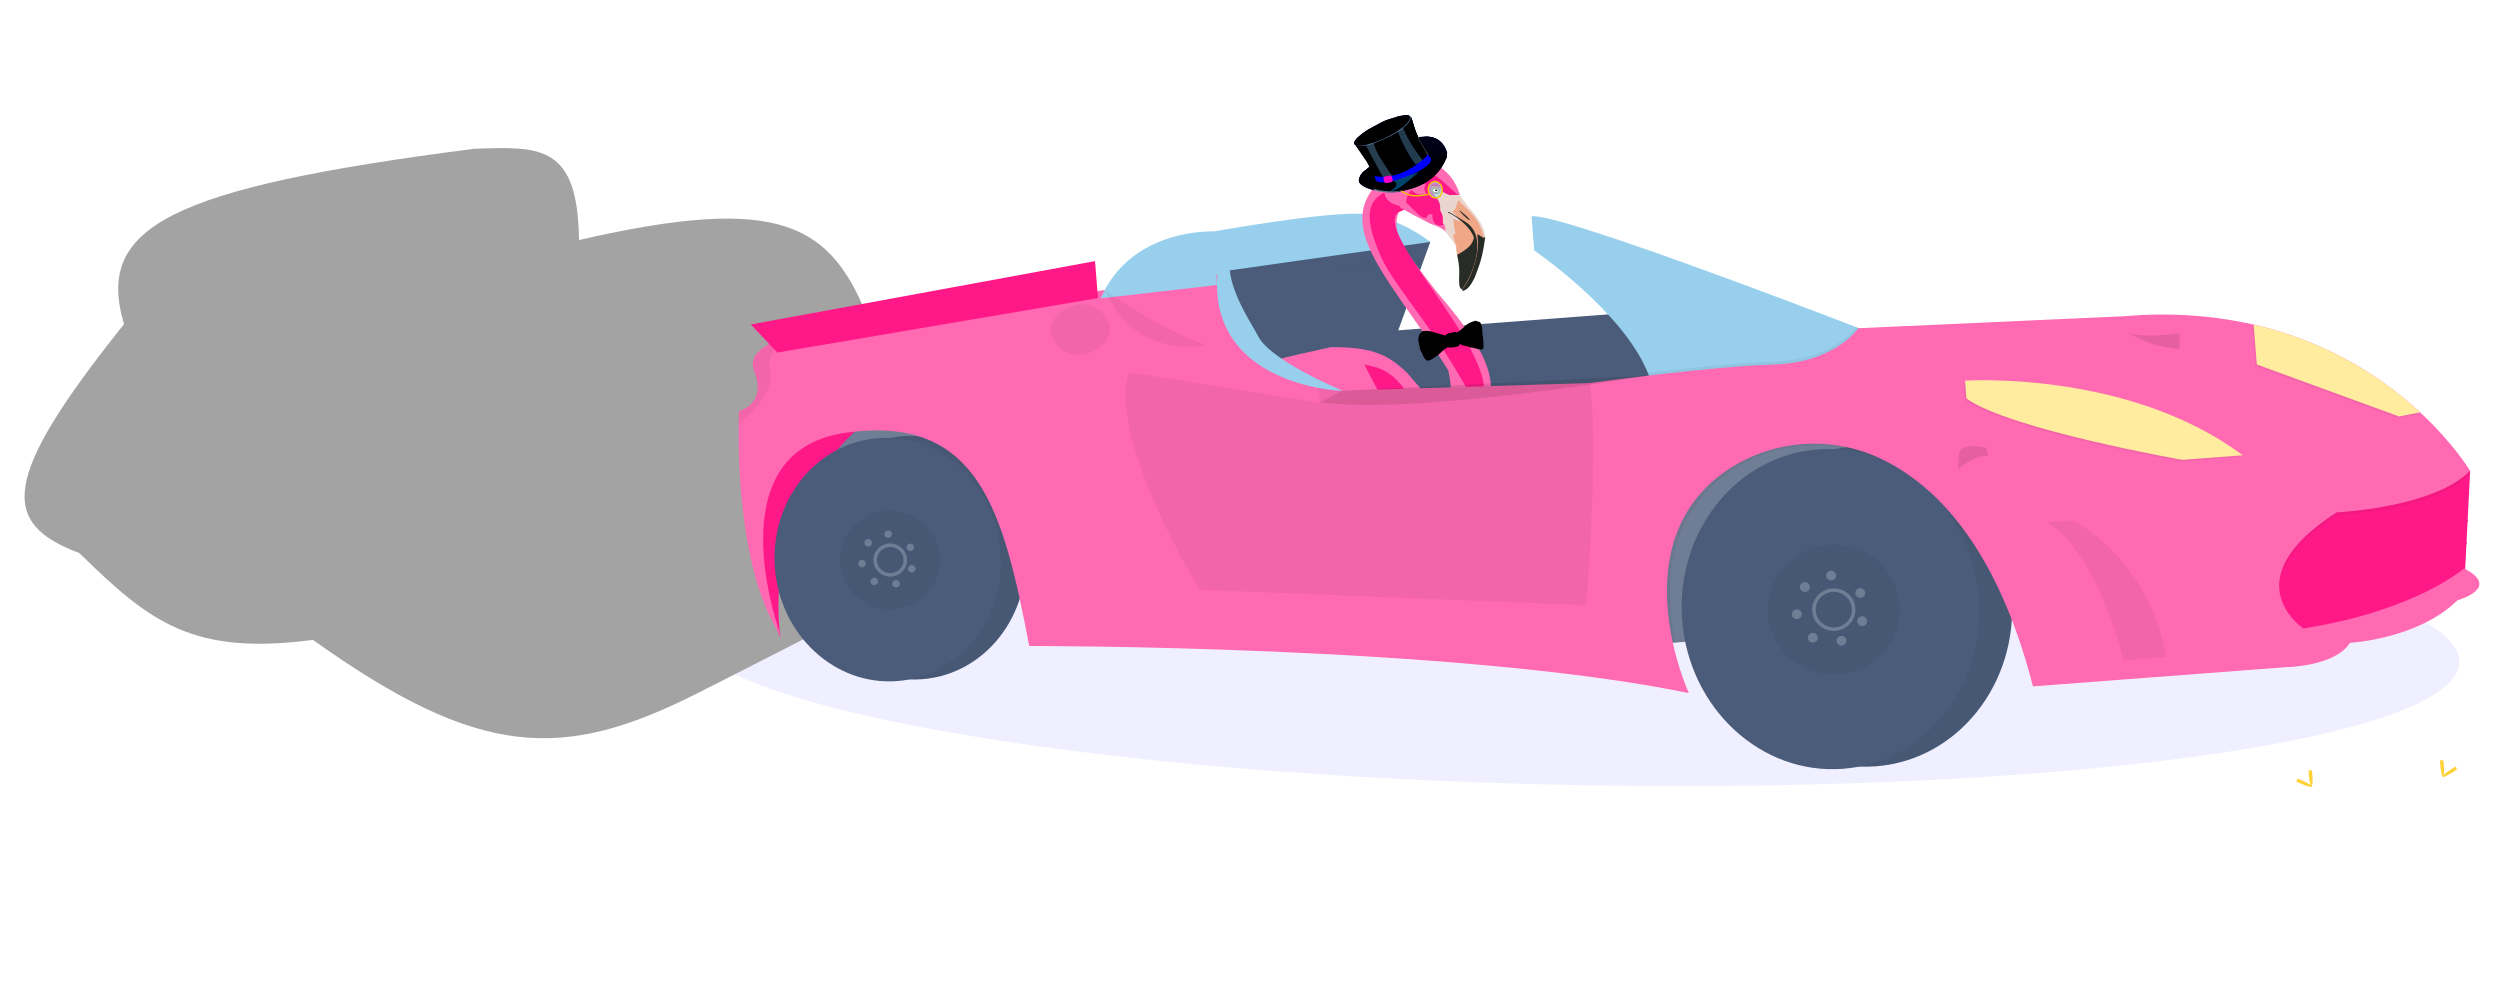<svg width="508" height="201" viewBox="0 0 508 201" fill="none" xmlns="http://www.w3.org/2000/svg">
<path opacity="0.1" d="M318.963 159.5C219.455 157.518 139.051 143.13 139.375 127.363C139.699 111.596 220.629 100.421 320.136 102.403C419.644 104.385 500.048 118.774 499.724 134.54C499.4 150.307 418.47 161.482 318.963 159.5Z" fill="#6C63FF"/>
<path d="M117.655 48.771C158.74 39.342 168.987 45.385 176.702 65.523C197.12 64.295 204.959 66.906 206.12 83.285C207.171 90.018 209.297 103.792 209.394 105.033C209.491 106.273 164.474 129.359 141.953 140.747C114.276 154.791 97.385 154.114 63.579 130.022C39.126 133.242 30.459 126.445 16.135 112.388C-0.096 106.311 0.171 97.175 25.204 65.868C19.331 46.149 34.184 38.214 96.402 30.228L96.773 30.215C109.931 29.767 117.422 29.512 117.655 48.771Z" fill="#A3A3A3"/>
<path opacity="0.05" d="M275.192 80.399C275.192 80.399 258.707 73.924 255.713 68.434C255.311 67.697 254.927 66.952 254.491 66.233C252.672 63.235 248.79 56.174 250.18 52.536C251.971 47.845 245.013 53.537 245.013 53.537L250.987 74.64L261.864 79.575L275.501 80.376" fill="#FF1988"/>
<path d="M156.807 79.515L264.765 71.318L268.124 114.187L160.166 122.384L156.807 79.515Z" fill="#6F7D95"/>
<path d="M290.642 49.158L277.958 84.136L247.45 84.63L245.136 70.836L242.939 54.602L285.638 48.321L290.642 49.158Z" fill="#4B5C7A"/>
<path d="M290.641 49.158C290.641 49.158 284.397 44.166 277.237 43.493C270.078 42.82 246.661 47.028 246.661 47.028L243.735 53.011L244.582 55.691L290.641 49.158Z" fill="#97CFED"/>
<path d="M234.191 70.907L343.068 62.64L345.529 94.037L236.651 102.304L234.191 70.907Z" fill="#4B5C7A"/>
<path d="M264.686 106.493L262.268 102.766L268.745 100.457L267.189 106.303L264.686 106.493Z" fill="#EB71AB"/>
<path d="M265.474 131.548L264.621 106.388L267.18 106.193L267.754 131.375L265.474 131.548Z" fill="#434141"/>
<path d="M294.3 75.274C281.182 54.239 267.416 43.717 285.503 32.981C288.056 35.288 289.334 37.027 285.085 41.219C281.847 46.971 284.642 49.845 291.991 59.366C303.644 72.986 306.148 79.646 298.933 88.691L293.775 82.143C295.026 80.934 295.114 79.391 294.3 75.274Z" fill="#FF6AB2"/>
<path d="M286.008 75.848C290.06 80.671 292.271 83.161 294.524 81.701L299.159 88.013C296.223 92.049 289.105 93.954 281.211 95.325C276.338 97.402 272.714 99.077 268.774 100.84L268.047 102.272L262.652 102.682C252.307 103.801 246.46 103.535 235.901 100.472L222.441 101.494L236.455 88.258C250.036 73.816 257.368 73.578 270.539 70.524C279.137 70.556 282.065 72.089 286.008 75.848Z" fill="#FF6AB2"/>
<path d="M280.751 80.874C276.864 86.533 274.361 89.048 268.148 89.982L273.248 91.523L269.076 91.839L262.3 94.612L270.532 93.987L268.619 96.005L261.624 95.985L258.933 97.346L267.901 97.546L267.118 98.983L257.393 99.115L255.595 97.6L246.884 97.104C243.538 96.481 242.468 96.845 240.654 97.577L244.985 99.287L243.141 101.464C249.921 103.373 254.207 103.488 262.177 103.048L267.406 102.651L268.98 100.604C277.883 95.973 280.838 95.163 286.654 94.085C289.855 93.644 294.289 92.75 299.095 88.624L298.863 85.667L300.866 85.515C301.686 82.913 301.702 81.794 301.601 79.897L298.383 79.535C298.92 83.338 298.296 85.194 293.918 87.53C291.178 88.316 290.125 87.029 288.397 84.204C284.743 77.064 282.291 74.905 277.254 74.089L280.751 80.874Z" fill="#FF1988"/>
<path d="M284.226 43.102C278.111 47.131 308.322 74.98 300.164 82.98C292.343 67.436 283.547 58.663 280.698 52.348C275.43 40.672 280.416 40.213 281.375 38.857L286.339 42.226L284.226 43.102Z" fill="#FF1988"/>
<path d="M290.678 45.476C292.602 46.119 293.314 46.587 294.251 47.518C296.341 45.471 296.947 43.806 296.65 39.57C294.895 33.59 288.698 30.921 285.083 33.343C283.073 36.471 283.168 38.458 284.606 42.247C286.733 43.432 288.019 44.126 290.678 45.476Z" fill="#FF6AB2"/>
<path d="M281.609 36.141C284.023 32.941 287.539 33.132 290.312 35.094L290.557 38.215L288.975 43.733L285.376 42.079C281.481 41.331 280.745 39.973 281.609 36.141Z" fill="#FF6AB2"/>
<path d="M291.629 45.459C292.252 45.926 292.672 45.97 293.592 45.531L296.565 39.907C293.515 37.231 291.496 34.845 288.832 34.766C287.91 35.324 287.929 35.689 288.174 36.358L289.663 37.512C289.32 38.111 289.362 38.534 289.813 39.428C288.412 39.798 287.791 39.43 286.728 38.616C286.004 39.586 285.771 40.144 285.753 41.169L288.359 43.725C288.981 44.161 289.324 44.322 289.913 44.268L290.139 43.59L291.085 43.518C291.049 44.387 291.103 44.842 291.629 45.459Z" fill="#FF1988"/>
<path d="M293.185 45.341C293.685 45.786 293.705 46.218 293.708 47.009L295.775 49.826L296.105 51.894C296.619 53.804 296.738 55.102 296.577 57.917C296.758 58.633 296.879 58.849 297.146 58.755L297.176 59.138C299.25 58.084 300.152 55.999 301.401 50.225C301.504 49.391 301.585 48.999 301.807 48.266C301.597 46.3 300.944 45.243 299.586 43.478C298.169 41.731 297.382 40.887 296.654 39.625L294.472 39.626C293.721 39.308 293.367 39.129 292.897 38.809C292.502 37.805 292.008 37.757 291.031 37.849C290.545 38.495 290.596 38.883 291.451 39.635C292.345 40.628 292.715 41.252 292.646 42.738C293.22 43.733 293.249 44.308 293.185 45.341Z" fill="#EAD6CF"/>
<path d="M295.946 49.868C295.903 50.471 295.929 50.898 296.105 51.894L299.498 51.636L299.579 48.381C298.154 46.009 297.245 45.105 295.359 44.515C295.395 45.479 295.434 46.053 295.766 47.569L295.266 47.607C295.449 48.876 295.616 49.284 295.946 49.868Z" fill="#EFA788"/>
<path d="M296.287 40.645C295.819 42.257 295.547 42.925 295.017 42.999C298.815 45.315 297.359 55.827 297.168 59.029C299.592 55.814 300.352 53.22 301.599 48.448C300.677 44.597 298.994 43.296 296.287 40.645Z" fill="#EFA788"/>
<path d="M299.514 48.276C299.123 49.879 298.205 50.58 296.096 51.785C296.552 53.934 296.572 54.998 296.495 56.16C296.505 57.459 296.406 58.591 297.095 58.814C299.417 55.608 302.498 47.804 297.575 44.953C295.641 43.833 294.61 43.05 294.237 43.058L294.19 43.172C295.401 43.631 298.589 45.708 299.514 48.276Z" fill="#272D26"/>
<path d="M296.681 42.817C297.49 43.461 297.936 43.832 298.666 44.594L298.508 44.717C297.596 44.034 297.203 43.603 296.514 42.83L296.681 42.817Z" fill="#272D26"/>
<path d="M297.176 59.138L297.15 58.81C298.626 56.935 300.286 52.928 300.34 49.535L300.186 47.564L301.478 48.347L301.799 48.157C301.199 52.623 300.672 53.66 299.695 56.303C298.673 58.428 298.048 58.884 297.176 59.138Z" fill="#272D26"/>
<path d="M292.442 38.347C292.558 38.541 292.615 38.775 292.633 38.987C292.612 39.082 292.573 39.15 292.521 39.201C292.467 39.254 292.394 39.292 292.303 39.319C292.147 39.367 291.947 39.381 291.712 39.398C291.671 39.401 291.629 39.404 291.586 39.407C291.077 39.302 290.842 38.896 290.807 38.483C290.851 38.273 290.904 38.14 291.042 38.056C291.187 37.969 291.437 37.929 291.898 37.949C292.152 38.001 292.326 38.153 292.442 38.347Z" fill="#C9B7A1" stroke="#7F7552" stroke-width="0.11"/>
<path d="M292.326 38.647C292.332 38.765 292.302 38.869 292.222 38.948C292.137 39.033 291.99 39.098 291.746 39.116C291.566 39.13 291.439 39.113 291.34 39.054C291.245 38.997 291.167 38.896 291.1 38.721C291.112 38.517 291.172 38.41 291.261 38.347C291.355 38.279 291.493 38.254 291.678 38.24C291.849 38.227 291.965 38.269 292.061 38.342C292.157 38.415 292.234 38.52 292.326 38.647Z" fill="white" stroke="#7F7552" stroke-width="0.11"/>
<ellipse rx="0.223" ry="0.165" transform="matrix(0.997 -0.076 0.078 0.997 291.823 38.67)" fill="black"/>
<path d="M289.12 67.299C289.028 67.338 288.976 67.369 288.855 67.46C288.68 67.594 288.504 67.792 288.428 67.938C288.387 68.019 288.288 68.366 288.251 68.565C288.211 68.777 288.2 68.995 288.215 69.239C288.22 69.303 288.268 69.542 288.391 70.109C288.485 70.54 288.574 70.953 288.59 71.027C288.612 71.13 288.63 71.187 288.666 71.267C288.721 71.392 288.832 71.579 288.927 71.711C288.987 71.794 289 71.818 289.015 71.881C289.073 72.119 289.326 72.635 289.474 72.816C289.722 73.119 289.939 73.276 290.133 73.292C290.387 73.314 290.708 73.176 291.259 72.805C291.379 72.725 291.558 72.605 291.657 72.538C291.755 72.471 291.89 72.386 291.954 72.348C292.091 72.27 292.174 72.206 292.379 72.022C292.556 71.865 292.984 71.455 293.137 71.298C293.196 71.236 293.271 71.165 293.303 71.14C293.441 71.03 294.161 70.54 294.197 70.532C294.201 70.531 294.208 70.538 294.213 70.549C294.217 70.558 294.235 70.566 294.252 70.567C294.269 70.567 294.307 70.579 294.338 70.593C294.484 70.657 294.625 70.66 295.014 70.606C295.138 70.589 295.286 70.572 295.34 70.57C295.419 70.567 295.508 70.552 295.76 70.499C296.049 70.438 296.091 70.427 296.206 70.38C296.275 70.352 296.358 70.316 296.389 70.297C296.505 70.233 296.6 70.112 296.646 69.969L296.67 69.895L296.816 69.974C297.185 70.174 297.487 70.29 297.63 70.286C297.662 70.286 297.714 70.285 297.747 70.285C297.83 70.283 297.973 70.322 298.379 70.459C298.575 70.525 298.796 70.595 298.871 70.614C298.988 70.644 299.019 70.647 299.089 70.64C299.134 70.635 299.192 70.633 299.217 70.638C299.286 70.646 299.501 70.703 299.779 70.786C300.278 70.936 300.67 71.023 300.863 71.029C301.126 71.037 301.284 70.986 301.372 70.863C301.434 70.779 301.452 70.687 301.46 70.415C301.469 70.13 301.464 69.995 301.417 69.338C301.379 68.814 301.378 68.8 301.313 68.416C301.253 68.062 301.261 68.121 301.22 67.659C301.184 67.249 301.179 67.143 301.182 66.861C301.184 66.613 301.169 66.478 301.116 66.275C301.034 65.963 300.906 65.672 300.791 65.534C300.753 65.489 300.649 65.423 300.568 65.394C300.527 65.379 300.384 65.339 300.25 65.306C300.001 65.243 299.934 65.223 299.859 65.186L299.817 65.167L299.654 65.216C299.057 65.396 298.57 65.592 298.327 65.752C298.108 65.895 297.833 66.124 297.423 66.506C296.98 66.918 296.784 67.075 296.413 67.316C296.263 67.414 296.12 67.508 296.096 67.526L296.053 67.557L296.027 67.541C295.978 67.51 295.892 67.485 295.807 67.477C295.633 67.461 295.555 67.471 295.094 67.567C294.859 67.616 294.621 67.661 294.564 67.669C294.354 67.696 294.077 67.811 293.913 67.94C293.839 67.998 293.759 68.087 293.732 68.139L293.71 68.183L293.585 68.141C293.409 68.082 293.136 68.006 292.794 67.923C292.432 67.834 292.24 67.78 291.712 67.616C290.669 67.291 290.373 67.233 289.814 67.243C289.595 67.246 289.23 67.26 289.209 67.266C289.198 67.268 289.158 67.284 289.12 67.299Z" fill="black"/>
<path fill-rule="evenodd" clip-rule="evenodd" d="M288.292 28.048C287.492 26.715 287.3 25.448 286.828 24.039C286.082 21.815 274.02 27.577 275.348 29.326L277.291 31.887C277.291 31.887 278.431 33.733 278.422 33.742C277.605 34.649 276.577 34.792 276.159 36.436C275.639 38.484 282.7 39.762 284.944 38.775C287.462 37.667 291.584 36.348 293.88 32.178C294.645 30.789 292.607 26.7 288.292 28.048L288.292 28.048Z" fill="#00006C"/>
<path fill-rule="evenodd" clip-rule="evenodd" d="M288.292 28.048C287.491 26.716 287.299 25.448 286.827 24.04C286.081 21.816 274.019 27.578 275.347 29.327L277.291 31.887C277.291 31.887 278.43 33.733 278.422 33.742C277.604 34.65 276.576 34.792 276.158 36.437C275.638 38.484 282.515 39.156 284.944 38.775C287.638 38.353 291.938 36.875 293.879 32.179C294.485 30.714 292.607 26.7 288.292 28.048L288.292 28.048Z" fill="#000050"/>
<path d="M290.293 39.491C286.909 40.191 285.705 39.64 283.93 38.153" stroke="#F5BF00" stroke-width="0.279"/>
<path fill-rule="evenodd" clip-rule="evenodd" d="M288.292 28.047C287.491 26.715 287.299 25.448 286.827 24.039C286.081 21.815 274.019 27.577 275.347 29.326L277.291 31.887C277.291 31.887 278.43 33.733 278.422 33.742C277.604 34.649 276.576 34.792 276.158 36.436C275.638 38.484 282.534 39.258 284.944 38.775C287.815 38.199 291.966 36.909 293.879 32.178C294.474 30.709 292.607 26.7 288.292 28.048L288.292 28.047Z" fill="#000003"/>
<path opacity="0.278" fill-rule="evenodd" clip-rule="evenodd" d="M275.246 29.187C276.76 31.359 278.579 33.249 279.273 36.181C279.558 37.388 282.084 37.351 286.243 36.225C288.457 35.627 291.249 32.73 290.383 31.52C289.738 30.62 288.59 28.957 288.054 27.651C287.293 26.106 286.587 23.558 286.587 23.558C287.458 25.213 277.304 30.86 275.246 29.188L275.246 29.187Z" fill="#00002C"/>
<path fill-rule="evenodd" clip-rule="evenodd" d="M284.111 23.636L283.534 23.832C282.997 24.015 281.68 24.321 280.7 24.858L277.966 26.356C277.452 26.638 274.683 28.691 275.193 29.293C276.702 31.077 287.546 25.754 286.484 23.599C285.929 23.117 285.004 23.529 284.111 23.636L284.111 23.636Z" fill="#000078"/>
<path fill-rule="evenodd" clip-rule="evenodd" d="M284.111 23.636L283.534 23.832C282.997 24.015 281.68 24.321 280.7 24.858L277.966 26.356C277.452 26.638 274.683 28.691 275.193 29.293C276.702 31.077 287.546 25.754 286.484 23.599C285.929 23.117 285.004 23.529 284.111 23.636L284.111 23.636Z" fill="black"/>
<g opacity="0.4" filter="url(#filter0_f)">
<path fill-rule="evenodd" clip-rule="evenodd" d="M286.401 23.54C286.474 23.573 286.542 23.617 286.606 23.672C287.647 25.784 277.253 30.94 275.416 29.465C277.669 30.528 287.435 25.609 286.424 23.559C286.417 23.552 286.409 23.546 286.401 23.54L286.401 23.54Z" fill="#A4E8FC"/>
</g>
<g opacity="0.273" filter="url(#filter1_f)">
<path fill-rule="evenodd" clip-rule="evenodd" d="M277.557 29.585L281.145 36.249L283.384 35.746C283.396 35.743 279.223 29.287 279.223 29.287C279.045 28.752 277.557 29.585 277.557 29.585L277.557 29.585Z" fill="#8CE4FC"/>
</g>
<path fill-rule="evenodd" clip-rule="evenodd" d="M279.377 29.144C278.593 29.832 282.973 35.836 282.973 35.836C282.161 36.66 287.965 34.527 287.885 33.912C287.375 34.524 283.648 27.242 284.132 27C284.129 26.987 279.377 29.144 279.377 29.144L279.377 29.144Z" fill="black"/>
<g opacity="0.269" filter="url(#filter2_f)">
<path fill-rule="evenodd" clip-rule="evenodd" d="M284.044 26.685C284.968 29.165 286.144 31.405 287.632 33.349L289.87 32.845C289.224 33.419 284.845 26.665 285.445 26.14C285.267 25.604 284.044 26.685 284.044 26.685L284.044 26.685Z" fill="#84E0FC"/>
</g>
<path fill-rule="evenodd" clip-rule="evenodd" d="M285.182 25.995C285.002 26.293 288.876 32.741 289.215 32.582C289.041 32.941 290.186 31.315 290.186 31.315C287.998 28.193 287.563 26.366 286.749 23.853C286.614 24.844 285.879 25.406 285.182 25.995L285.182 25.995Z" fill="black"/>
<path fill-rule="evenodd" clip-rule="evenodd" d="M275.538 29.609C275.954 30.334 277.694 32.835 277.694 32.835C278.126 33.569 279.326 35.958 279.326 35.958C279.867 35.785 280.854 35.961 280.848 35.95L277.497 29.68C277.494 29.668 275.538 29.609 275.538 29.609L275.538 29.609Z" fill="black"/>
<path fill-rule="evenodd" clip-rule="evenodd" d="M294.067 30.882C292.893 27.809 290.686 27.531 288.259 27.849C288.078 27.942 290.349 31.795 290.708 32.086C290.907 32.134 289.448 34.182 289.145 34.127C288.253 34.686 293.995 31.356 293.995 31.356C293.676 31.978 294.212 31.261 294.067 30.882L294.067 30.882Z" fill="url(#paint0_linear)"/>
<path fill-rule="evenodd" clip-rule="evenodd" d="M279.709 36.748C279.709 36.748 279.274 36.239 279.349 35.791C284.436 36.745 289.346 32.589 290.264 31.242C290.105 31.51 290.674 32.064 290.674 32.064C292.145 33.95 281.316 38.293 279.709 36.748L279.709 36.748Z" fill="#0000FF"/>
<path opacity="0.502" fill-rule="evenodd" clip-rule="evenodd" d="M276.805 35.384C276.7 35.592 276.608 35.833 276.535 36.12C276.014 38.169 283.065 39.416 285.323 38.46L285.396 38.43L285.408 38.481C285.195 38.561 284.991 38.641 284.799 38.723C282.54 39.679 275.604 38.586 276.139 36.379C276.228 36.012 276.35 35.697 276.494 35.454L276.805 35.384Z" fill="black"/>
<g opacity="0.457" filter="url(#filter3_f)">
<path fill-rule="evenodd" clip-rule="evenodd" d="M276.62 35.477C276.61 35.496 276.601 35.517 276.592 35.536L276.152 35.635C276.164 35.615 276.175 35.594 276.186 35.575L276.62 35.477ZM279.078 38.351C281.168 38.935 283.887 39.081 285.138 38.552L285.21 38.522L285.222 38.573C285.01 38.654 284.805 38.734 284.613 38.815C283.484 39.293 281.157 39.22 279.177 38.772L279.078 38.351L279.078 38.351Z" fill="#E4F4FC"/>
</g>
<g opacity="0.437" filter="url(#filter4_f)">
<path fill-rule="evenodd" clip-rule="evenodd" d="M282.516 37.023C283.548 36.406 284.61 37.656 282.643 38.664C282.552 39.16 283.765 38.463 283.765 38.463C283.945 38.73 288.332 34.945 288.332 34.945C288.329 34.933 282.516 37.023 282.516 37.023L282.516 37.023Z" fill="#00A0F0"/>
</g>
<g opacity="0.224" filter="url(#filter5_f)">
<path fill-rule="evenodd" clip-rule="evenodd" d="M288.069 28.027C288.056 28.03 290.048 31.496 290.048 31.496L290.248 31.349C289.012 29.473 288.78 28.904 288.148 27.805C287.934 27.994 288.069 28.027 288.069 28.027L288.069 28.027Z" fill="white"/>
</g>
<path fill-rule="evenodd" clip-rule="evenodd" d="M282.228 35.684L281.561 35.822C281.421 35.851 281.295 35.919 281.212 36.009C281.13 36.1 281.097 36.206 281.121 36.305L281.271 36.927C281.295 37.026 281.374 37.109 281.491 37.158C281.607 37.207 281.752 37.219 281.893 37.189L282.559 37.051C282.7 37.022 282.826 36.954 282.908 36.864C282.991 36.773 283.024 36.666 283 36.568L282.849 35.946C282.825 35.847 282.746 35.764 282.63 35.715C282.513 35.666 282.369 35.654 282.228 35.684Z" fill="#FF00C7"/>
<path d="M290.225 38.655C290.299 39.598 291.009 40.276 291.772 40.218C292.535 40.16 293.131 39.383 293.057 38.44C292.983 37.497 292.273 36.819 291.51 36.877C290.747 36.935 290.151 37.712 290.225 38.655Z" fill="url(#paint1_radial)" stroke="#F5BF00" stroke-width="0.279"/>
<g opacity="0.1">
<path opacity="0.1" d="M277.783 52.838C279.501 50.115 283.329 51.953 283.958 52.276L284.892 52.111C285.645 51.168 287.981 48.636 290.483 50.178L290.591 50.245L290.992 53.538L290.896 53.625C290.253 54.196 289.508 54.646 288.699 54.951C288.187 55.143 287.636 55.212 287.091 55.152C286.687 55.092 286.301 54.946 285.96 54.723C285.62 54.5 285.333 54.206 285.121 53.862L284.632 53.931L284.263 53.891C284.22 54.277 284.094 54.65 283.893 54.984C283.693 55.319 283.422 55.607 283.099 55.83C281.544 56.859 279.099 56.134 278.999 56.123L278.872 56.086L277.749 52.956L277.783 52.838ZM279.244 55.651C279.74 55.775 281.607 56.166 282.778 55.383C283.069 55.171 283.306 54.897 283.471 54.581C283.637 54.265 283.726 53.916 283.733 53.56L283.756 53.296L284.565 53.396L285.363 53.307L285.451 53.452C285.622 53.766 285.864 54.037 286.159 54.244C286.454 54.451 286.793 54.589 287.15 54.647C288.544 54.833 290.047 53.668 290.438 53.339L290.1 50.556C287.935 49.349 285.839 51.733 285.241 52.506L285.178 52.586L283.861 52.816L283.777 52.769C283.739 52.75 280.27 50.82 278.527 52.717C278.441 52.809 278.362 52.908 278.291 53.012L279.244 55.651Z" fill="black"/>
<path opacity="0.1" d="M271.957 54.952L278.099 53.977L278.601 53.842L278.305 53.015C278.376 52.911 278.455 52.812 278.542 52.72L277.799 52.848L272.779 53.719L271.957 54.952Z" fill="black"/>
</g>
<path d="M317.077 89.213L425.034 81.016L428.393 123.884L320.436 132.081L317.077 89.213Z" fill="#6F7D95"/>
<path d="M381.185 155.712C364.547 156.975 349.921 143.469 348.516 125.546C347.112 107.623 359.461 92.069 376.099 90.805C392.737 89.542 407.363 103.048 408.768 120.971C410.172 138.895 397.823 154.448 381.185 155.712Z" fill="#4B5C7A"/>
<path opacity="0.05" d="M381.185 155.712C364.547 156.975 349.921 143.469 348.516 125.546C347.112 107.623 359.461 92.069 376.099 90.805C392.737 89.542 407.363 103.048 408.768 120.971C410.172 138.895 397.823 154.448 381.185 155.712Z" fill="black"/>
<path d="M374.491 156.22C357.853 157.483 343.227 143.978 341.822 126.054C340.418 108.131 352.767 92.577 369.405 91.314C386.043 90.05 400.669 103.556 402.073 121.48C403.478 139.403 391.129 154.957 374.491 156.22Z" fill="#4B5C7A"/>
<path opacity="0.05" d="M373.662 137.059C366.268 137.621 359.812 132.175 359.241 124.897C358.671 117.619 364.203 111.263 371.597 110.702C378.991 110.14 385.448 115.585 386.018 122.864C386.588 130.142 381.057 136.498 373.662 137.059Z" fill="black"/>
<path d="M372.94 127.835C370.721 128.004 368.783 126.37 368.612 124.185C368.441 122.001 370.101 120.094 372.32 119.925C374.539 119.757 376.477 121.391 376.648 123.575C376.819 125.76 375.159 127.667 372.94 127.835Z" stroke="#6F7D95" stroke-width="0.718" stroke-miterlimit="10"/>
<path d="M372.165 117.95C371.611 117.992 371.127 117.584 371.084 117.038C371.041 116.493 371.456 116.016 372.01 115.974C372.564 115.932 373.048 116.34 373.091 116.886C373.134 117.431 372.719 117.908 372.165 117.95Z" fill="#6F7D95"/>
<path d="M366.16 120.092C365.708 119.774 365.604 119.155 365.928 118.71C366.251 118.265 366.88 118.162 367.332 118.481C367.784 118.799 367.888 119.418 367.565 119.863C367.241 120.308 366.612 120.41 366.16 120.092Z" fill="#6F7D95"/>
<path d="M364.139 125.058C364 124.528 364.325 123.988 364.863 123.852C365.401 123.716 365.95 124.035 366.088 124.565C366.227 125.095 365.902 125.635 365.364 125.771C364.826 125.907 364.277 125.588 364.139 125.058Z" fill="#6F7D95"/>
<path d="M367.939 130.485C367.438 130.248 367.226 129.657 367.466 129.163C367.706 128.67 368.308 128.461 368.809 128.698C369.31 128.934 369.522 129.526 369.282 130.019C369.042 130.513 368.441 130.721 367.939 130.485Z" fill="#6F7D95"/>
<path d="M373.266 130.618C373.036 130.12 373.26 129.533 373.766 129.307C374.272 129.081 374.869 129.301 375.099 129.799C375.328 130.298 375.104 130.885 374.598 131.111C374.092 131.337 373.495 131.117 373.266 130.618Z" fill="#6F7D95"/>
<path d="M378.127 127.181C377.592 127.033 377.279 126.487 377.428 125.96C377.578 125.433 378.133 125.125 378.668 125.272C379.204 125.419 379.517 125.965 379.367 126.492C379.218 127.02 378.663 127.328 378.127 127.181Z" fill="#6F7D95"/>
<path d="M377.176 121.044C376.861 120.593 376.979 119.976 377.437 119.667C377.896 119.358 378.522 119.473 378.836 119.924C379.151 120.376 379.033 120.992 378.575 121.302C378.116 121.611 377.49 121.496 377.176 121.044Z" fill="#6F7D95"/>
<path d="M153.518 115.122C155.095 122.038 158.557 129.477 158.557 129.477C158.5 129.001 158.451 128.531 158.41 128.066C158.363 127.464 158.316 126.87 158.27 126.276C157.122 106.971 166.863 94.266 173.3 88.049C174.971 86.413 176.79 84.93 178.735 83.618L160.027 85.039C160.027 85.039 153.827 100.391 152.86 107.751C152.576 109.818 152.905 112.432 153.518 115.122Z" fill="#FF1988"/>
<path d="M187.398 138.01C174.745 138.97 163.621 128.698 162.553 115.067C161.484 101.435 170.876 89.605 183.53 88.644C196.184 87.684 207.307 97.956 208.376 111.587C209.444 125.219 200.052 137.049 187.398 138.01Z" fill="#4B5C7A"/>
<path opacity="0.05" d="M187.398 138.01C174.745 138.97 163.621 128.698 162.553 115.067C161.484 101.435 170.876 89.605 183.53 88.644C196.184 87.684 207.307 97.956 208.376 111.587C209.444 125.219 200.052 137.049 187.398 138.01Z" fill="black"/>
<path d="M182.307 138.396C169.654 139.357 158.53 129.085 157.462 115.453C156.394 101.822 165.785 89.992 178.439 89.031C191.093 88.07 202.217 98.342 203.285 111.974C204.353 125.606 194.961 137.436 182.307 138.396Z" fill="#4B5C7A"/>
<path opacity="0.05" d="M181.677 123.822C176.055 124.249 171.145 120.108 170.711 114.573C170.277 109.038 174.484 104.205 180.107 103.778C185.73 103.351 190.64 107.492 191.073 113.027C191.507 118.562 187.3 123.395 181.677 123.822Z" fill="black"/>
<path d="M181.128 116.807C179.441 116.935 177.968 115.692 177.838 114.032C177.708 112.371 178.97 110.922 180.657 110.793C182.343 110.665 183.816 111.908 183.947 113.568C184.077 115.229 182.815 116.678 181.128 116.807Z" stroke="#6F7D95" stroke-width="0.718" stroke-miterlimit="10"/>
<path d="M180.539 109.29C180.117 109.322 179.749 109.012 179.716 108.597C179.684 108.181 179.999 107.819 180.421 107.787C180.843 107.755 181.211 108.066 181.243 108.481C181.276 108.896 180.961 109.258 180.539 109.29Z" fill="#6F7D95"/>
<path d="M175.969 110.919C175.625 110.677 175.546 110.206 175.792 109.867C176.038 109.529 176.517 109.451 176.861 109.693C177.205 109.935 177.284 110.406 177.038 110.745C176.792 111.083 176.313 111.162 175.969 110.919Z" fill="#6F7D95"/>
<path d="M174.434 114.699C174.329 114.296 174.576 113.885 174.985 113.781C175.395 113.677 175.813 113.92 175.918 114.324C176.023 114.727 175.776 115.138 175.367 115.241C174.957 115.345 174.54 115.102 174.434 114.699Z" fill="#6F7D95"/>
<path d="M177.323 118.826C176.941 118.646 176.78 118.196 176.963 117.82C177.145 117.445 177.603 117.286 177.984 117.466C178.366 117.646 178.527 118.096 178.344 118.471C178.161 118.847 177.704 119.006 177.323 118.826Z" fill="#6F7D95"/>
<path d="M181.374 118.926C181.199 118.547 181.369 118.1 181.755 117.928C182.14 117.756 182.594 117.924 182.768 118.303C182.943 118.682 182.773 119.129 182.388 119.301C182.002 119.473 181.548 119.305 181.374 118.926Z" fill="#6F7D95"/>
<path d="M185.072 116.308C184.665 116.196 184.427 115.78 184.54 115.379C184.654 114.978 185.077 114.744 185.484 114.856C185.891 114.967 186.13 115.383 186.016 115.784C185.902 116.185 185.48 116.42 185.072 116.308Z" fill="#6F7D95"/>
<path d="M184.345 111.643C184.105 111.299 184.195 110.83 184.544 110.595C184.893 110.359 185.369 110.447 185.608 110.791C185.847 111.134 185.758 111.603 185.409 111.839C185.06 112.074 184.584 111.986 184.345 111.643Z" fill="#6F7D95"/>
<path d="M500.842 117.321L501.933 95.675L469.116 98.166L453.407 114.24L463.177 132.632C463.177 132.632 496.157 124.662 500.842 117.321Z" fill="#FF1988"/>
<path d="M311.211 43.953L311.755 50.896C311.755 50.896 329.78 63.21 334.822 75.735C335.69 77.765 336.128 79.948 336.111 82.15C335.688 96.455 379.369 67.323 379.369 67.323L377.26 66.503C366.365 62.315 316.648 43.266 311.211 43.953Z" fill="#97CFED"/>
<path d="M275.192 80.399C275.192 80.399 258.707 73.924 255.713 68.434C255.311 67.697 254.927 66.952 254.491 66.233C252.672 63.235 248.79 56.174 250.18 52.536C251.971 47.845 245.013 53.537 245.013 53.537L250.987 74.64L261.864 79.575L275.501 80.376" fill="#97CFED"/>
<path opacity="0.05" d="M453.396 114.241L463.166 132.633C463.166 132.633 496.157 124.662 500.842 117.321L500.888 116.378C500.747 116.299 500.598 116.217 500.442 116.138C500.442 116.138 490.937 124.756 468.073 128.318C468.073 128.318 453.404 118.497 474.864 104.722C474.864 104.722 494.401 103.844 501.892 96.366L501.973 96.287L501.902 96.167C501.84 96.068 501.742 95.915 501.606 95.707L469.109 98.174L453.396 114.241Z" fill="black"/>
<path opacity="0.05" d="M336.111 82.147C335.688 96.455 379.369 67.323 379.369 67.323L377.26 66.504C376.025 68.016 371.028 73.18 360.25 73.48C353.315 73.672 342.848 74.773 334.803 75.733C335.677 77.761 336.122 79.944 336.111 82.147Z" fill="black"/>
<path opacity="0.05" d="M317.073 89.213L320.432 132.081L340.489 130.559C338.384 120.687 338.009 106.094 350.22 96.785C354.777 93.333 360.213 91.187 365.929 90.584C371.646 89.981 377.421 90.944 382.617 93.367C391.42 97.466 401.604 106.385 409.118 125.348L428.39 123.884L425.03 81.016L317.073 89.213Z" fill="black"/>
<path d="M158.691 129.309C158.319 128.296 145.032 91.773 171.81 87.943C198.965 84.059 203.924 104.029 209.143 131.271C209.143 131.271 295.817 131.067 343.175 140.836C343.175 140.836 329.705 111.686 349.579 96.531C354.136 93.079 359.572 90.934 365.288 90.331C371.005 89.728 376.78 90.691 381.976 93.114C392.757 98.135 405.617 110.401 413.1 139.473L464.632 135.56C464.632 135.56 474.497 135.42 477.512 130.622C477.512 130.622 491.353 129.873 499.356 121.978C499.356 121.978 508.413 119.469 500.699 115.5C500.699 115.5 490.885 124.141 468.025 127.702C468.025 127.702 453.356 117.881 474.816 104.107C474.816 104.107 494.499 103.221 501.921 95.672C501.921 95.672 498.679 90.19 491.758 83.784C482.289 74.996 470.619 68.841 457.941 65.948C449.402 64.043 440.612 63.468 431.892 64.246L377.63 66.695C377.63 66.695 372.922 73.735 360.315 74.084C347.709 74.433 323.276 77.807 323.276 77.807L323.032 77.826L272.342 79.41C270.876 79.318 269.418 79.128 267.978 78.841C260.501 77.439 246.145 72.556 247.351 55.783L168.294 66.646C165.311 67.009 162.369 67.648 159.508 68.555C155.509 69.896 151.926 72.062 153.243 75.383C155.933 82.163 150.178 83.511 150.178 83.511C150.178 83.511 150.127 84.448 150.101 86.07C149.969 93.72 150.329 116.665 158.691 129.309Z" fill="#FF6AB2"/>
<path opacity="0.05" d="M399.007 77.677C399.007 77.677 432.156 75.463 455.428 92.836L443.159 93.768C443.159 93.768 408.122 87.621 399.299 81.306L399.007 77.677Z" fill="black"/>
<path d="M399.292 77.35C399.292 77.35 432.441 75.135 455.713 92.509L443.444 93.44C443.444 93.44 408.408 87.293 399.584 80.978L399.292 77.35Z" fill="#FFEC9F"/>
<path opacity="0.05" d="M457.659 66.275L458.295 74.389L487.193 84.952L491.472 84.112C482.004 75.324 470.336 69.169 457.659 66.275Z" fill="black"/>
<path d="M457.945 65.951L458.58 74.065L487.481 84.624L491.761 83.784C482.292 74.997 470.622 68.843 457.945 65.951Z" fill="#FFEC9F"/>
<path opacity="0.05" d="M421.262 105.75C421.262 105.75 437 113.664 440.097 133.484L431.508 134.136C431.508 134.136 426.431 112.656 416.048 106.146L421.262 105.75Z" fill="black"/>
<path opacity="0.05" d="M243.727 119.838L322.341 122.978C322.341 122.978 324.964 90.302 323.027 77.815L272.337 79.399C270.872 79.311 269.416 79.124 267.977 78.841L268.212 81.837L229.471 75.668C229.471 75.668 223.761 85.514 243.727 119.838Z" fill="black"/>
<path d="M246.661 47.028C246.661 47.028 229.933 46.174 223.662 60.62L247.277 57.923L246.661 47.028Z" fill="#97CFED"/>
<path opacity="0.05" d="M225.192 65.401C226.001 67.359 225.683 69.605 222.032 71.42C218.994 72.932 215.198 71.737 213.877 68.651C213.107 66.851 213.372 64.728 216.621 62.772C219.869 60.815 223.779 61.98 225.192 65.401Z" fill="black"/>
<path d="M501.694 100.244C501.694 100.244 482.823 111.759 468.417 109.036" stroke="#FF1988" stroke-width="0.359" stroke-miterlimit="10"/>
<path d="M501.424 105.708C501.424 105.708 489.478 116.315 463.631 116.024" stroke="#FF1988" stroke-width="0.359" stroke-miterlimit="10"/>
<path d="M501.194 110.295C501.194 110.295 489.438 122.014 463.282 120.569" stroke="#FF1988" stroke-width="0.359" stroke-miterlimit="10"/>
<path opacity="0.05" d="M224.484 58.927C224.484 58.927 235.413 66.857 245.074 70.085C245.074 70.085 231.066 73.65 224.484 58.927Z" fill="black"/>
<path opacity="0.1" d="M335.046 76.316C335.046 76.316 286.778 84.528 268.048 81.698C268.048 81.698 267.116 82.413 272.771 79.384L335.046 76.316Z" fill="black"/>
<path opacity="0.05" d="M150.097 86.07C152.973 83.882 157.458 79.455 156.449 74.984C155.944 72.743 157.407 70.501 159.504 68.552C155.505 69.893 151.922 72.059 153.239 75.379C155.929 82.16 150.174 83.508 150.174 83.508C150.174 83.508 150.127 84.448 150.097 86.07Z" fill="black"/>
<path opacity="0.1" d="M397.856 95.422C399.159 94.275 401.647 92.455 404.082 92.63L403.525 90.941C403.525 90.941 399.727 90.081 398.507 91.322C398.06 91.773 397.857 93.434 397.856 95.422Z" fill="black"/>
<path opacity="0.1" d="M442.889 67.735C442.889 67.735 434.534 68.942 432.084 67.407C435.312 69.474 439.03 70.68 442.875 70.908L442.889 67.735Z" fill="black"/>
<path d="M469.145 157.35C469.254 158.732 469.498 159.844 469.705 159.828C469.912 159.812 469.981 158.68 469.872 157.295C469.764 155.91 469.62 156.594 469.427 156.609C469.235 156.623 469.037 155.972 469.145 157.35Z" fill="#FFD037"/>
<path d="M467.333 159.148C468.617 159.716 469.722 160.046 469.799 159.857C469.875 159.667 468.904 159.079 467.62 158.514C466.335 157.949 466.86 158.391 466.78 158.577C466.699 158.764 466.048 158.579 467.333 159.148Z" fill="#FFD037"/>
<path d="M496.573 155.268C496.681 156.649 496.613 157.785 496.405 157.801C496.198 157.816 495.954 156.708 495.845 155.323C495.737 153.938 495.986 154.592 496.178 154.577C496.371 154.563 496.465 153.89 496.573 155.268Z" fill="#FFD037"/>
<path d="M498.644 156.77C497.463 157.526 496.423 158.019 496.317 157.843C496.212 157.668 497.081 156.939 498.262 156.187C499.443 155.435 498.993 155.952 499.102 156.123C499.21 156.295 499.825 156.014 498.644 156.77Z" fill="#FFD037"/>
<path d="M222.513 53.058L223.102 60.574L157.946 71.642L152.56 65.93L222.513 53.058Z" fill="#FF1988"/>
<defs>
<filter id="filter0_f" x="275.143" y="23.267" width="11.809" height="6.733" filterUnits="userSpaceOnUse" color-interpolation-filters="sRGB">
<feFlood flood-opacity="0" result="BackgroundImageFix"/>
<feBlend mode="normal" in="SourceGraphic" in2="BackgroundImageFix" result="shape"/>
<feGaussianBlur stdDeviation="0.137" result="effect1_foregroundBlur"/>
</filter>
<filter id="filter1_f" x="276.826" y="28.377" width="7.288" height="8.602" filterUnits="userSpaceOnUse" color-interpolation-filters="sRGB">
<feFlood flood-opacity="0" result="BackgroundImageFix"/>
<feBlend mode="normal" in="SourceGraphic" in2="BackgroundImageFix" result="shape"/>
<feGaussianBlur stdDeviation="0.365" result="effect1_foregroundBlur"/>
</filter>
<filter id="filter2_f" x="283.313" y="25.261" width="7.287" height="8.819" filterUnits="userSpaceOnUse" color-interpolation-filters="sRGB">
<feFlood flood-opacity="0" result="BackgroundImageFix"/>
<feBlend mode="normal" in="SourceGraphic" in2="BackgroundImageFix" result="shape"/>
<feGaussianBlur stdDeviation="0.365" result="effect1_foregroundBlur"/>
</filter>
<filter id="filter3_f" x="275.892" y="35.217" width="9.591" height="4.186" filterUnits="userSpaceOnUse" color-interpolation-filters="sRGB">
<feFlood flood-opacity="0" result="BackgroundImageFix"/>
<feBlend mode="normal" in="SourceGraphic" in2="BackgroundImageFix" result="shape"/>
<feGaussianBlur stdDeviation="0.13" result="effect1_foregroundBlur"/>
</filter>
<filter id="filter4_f" x="281.906" y="34.335" width="7.036" height="5.117" filterUnits="userSpaceOnUse" color-interpolation-filters="sRGB">
<feFlood flood-opacity="0" result="BackgroundImageFix"/>
<feBlend mode="normal" in="SourceGraphic" in2="BackgroundImageFix" result="shape"/>
<feGaussianBlur stdDeviation="0.305" result="effect1_foregroundBlur"/>
</filter>
<filter id="filter5_f" x="287.874" y="27.651" width="2.528" height="3.997" filterUnits="userSpaceOnUse" color-interpolation-filters="sRGB">
<feFlood flood-opacity="0" result="BackgroundImageFix"/>
<feBlend mode="normal" in="SourceGraphic" in2="BackgroundImageFix" result="shape"/>
<feGaussianBlur stdDeviation="0.077" result="effect1_foregroundBlur"/>
</filter>
<linearGradient id="paint0_linear" x1="291.706" y1="28.274" x2="290.596" y2="33.873" gradientUnits="userSpaceOnUse">
<stop stop-color="#000018"/>
<stop offset="1" stop-color="#000024" stop-opacity="0"/>
</linearGradient>
<radialGradient id="paint1_radial" cx="0" cy="0" r="1" gradientUnits="userSpaceOnUse" gradientTransform="translate(291.641 38.548) rotate(85.519) scale(1.815 1.56)">
<stop stop-color="#99E4FC" stop-opacity="0"/>
<stop offset="1" stop-color="#99E4FC" stop-opacity="0.79"/>
</radialGradient>
</defs>
</svg>
